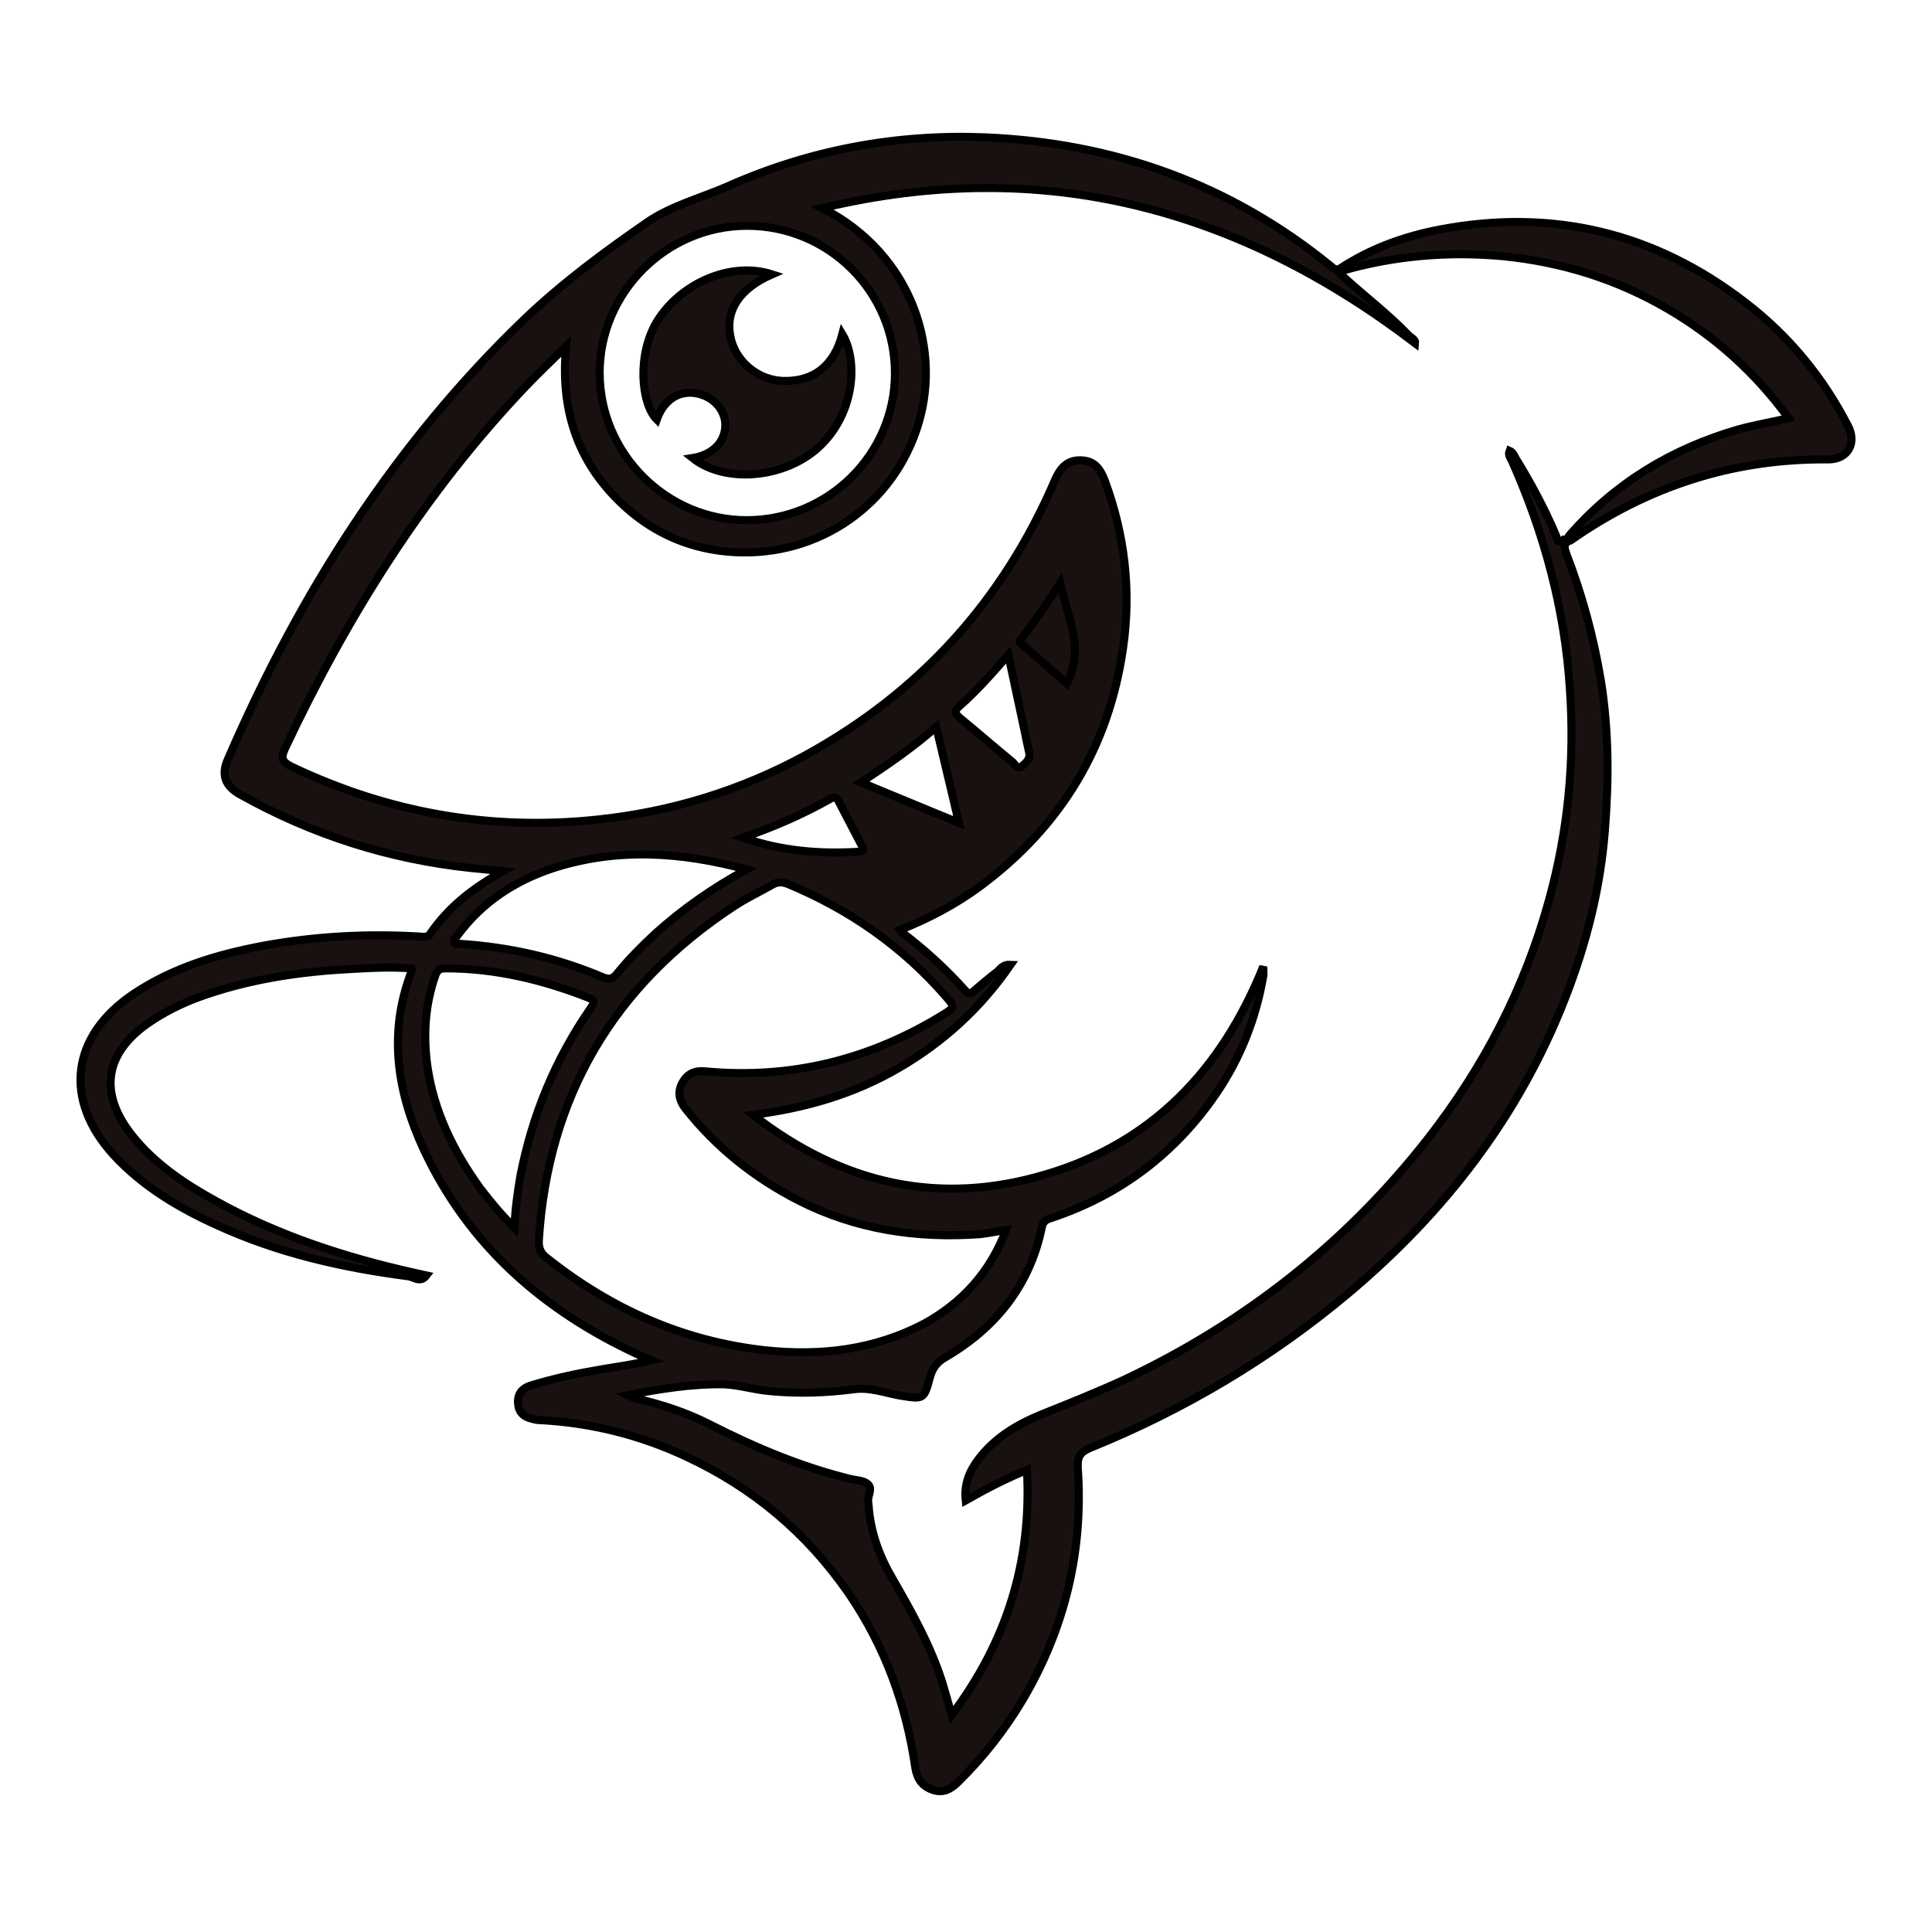 <svg xmlns="http://www.w3.org/2000/svg" width="24" height="24" viewBox="0 0 240 240"><path d="M194.851,67.211C194.174,67.606 194.344,68.113 194.569,68.789C196.541,73.86 197.95,79.101 198.851,84.454C199.866,90.708 199.866,96.907 199.359,103.218C198.795,110.43 197.048,117.305 194.4,124.066C188.709,138.661 179.411,150.663 167.465,160.693C157.83,168.751 147.124,175.118 135.46,179.851C134.22,180.358 133.826,180.922 133.882,182.274C134.615,192.586 132.304,202.221 127.064,211.124C124.81,214.9 122.162,218.281 119.006,221.38C118.105,222.281 117.147,222.788 115.851,222.338C114.555,221.887 113.935,220.985 113.709,219.633C112.582,211.8 109.934,204.532 105.426,197.939C100.242,190.445 93.537,184.81 85.31,180.978C79.562,178.273 73.477,176.752 67.11,176.414C66.771,176.414 66.433,176.358 66.095,176.245C65.025,176.019 64.405,175.4 64.348,174.273C64.292,173.146 64.856,172.47 65.87,172.131C68.8,171.23 71.73,170.61 74.717,170.103C76.745,169.765 78.774,169.483 80.915,168.976C80.408,168.751 79.844,168.525 79.337,168.3C67.504,162.834 58.207,154.72 52.628,142.774C49.304,135.618 48.177,128.18 51.163,120.573C51.163,120.517 51.163,120.404 51.107,120.291C48.12,120.066 45.134,120.291 42.147,120.46C36.231,120.855 30.427,121.813 24.792,123.841C22.482,124.686 20.341,125.757 18.312,127.166C12.959,130.941 12.283,135.843 16.396,141.027C19.214,144.577 22.933,147.057 26.821,149.198C34.54,153.48 42.88,156.185 51.445,158.101L52.966,158.439C52.234,159.397 51.445,158.664 50.769,158.552C42.542,157.481 34.54,155.678 26.933,152.184C22.2,150.043 17.749,147.395 14.142,143.507C7.831,136.632 8.789,128.687 16.622,123.447C21.524,120.178 27.046,118.544 32.737,117.474C39.217,116.29 45.697,115.952 52.234,116.347C52.684,116.403 53.135,116.46 53.473,115.952C55.727,112.684 58.714,110.318 62.489,108.233C60.968,108.064 59.784,107.951 58.601,107.838C48.402,106.768 38.823,103.725 29.863,98.71C28.004,97.696 27.44,96.287 28.286,94.371C37.189,73.804 48.965,55.153 65.25,39.544C69.927,35.093 75.111,31.261 80.408,27.599C83.45,25.514 87.057,24.612 90.381,23.147C100.524,18.639 111.286,16.611 122.387,17.061C138.39,17.738 152.815,22.865 165.324,33.064C165.55,33.233 165.775,33.515 166.113,33.459C166.169,33.571 166.226,33.628 166.282,33.741C166.451,33.91 166.62,34.135 166.789,34.304C169.494,36.783 172.424,38.981 174.96,41.629C175.298,41.967 175.861,42.193 175.805,42.644C153.773,25.852 129.487,19.315 102.158,25.852C113.428,31.599 117.203,43.77 113.822,53.462C110.441,63.38 100.806,69.578 90.156,68.507C85.085,68 80.689,65.915 77.027,62.365C71.674,57.181 69.589,50.814 70.321,43.038C68.462,44.841 66.884,46.362 65.419,47.884C52.741,61.182 43.162,76.509 35.386,93.019C34.822,94.258 35.104,94.653 36.174,95.216C48.233,100.964 60.911,103.218 74.209,101.809C83.338,100.851 92.015,98.203 100.073,93.808C114.329,85.975 124.641,74.593 131.065,59.604C131.684,58.196 132.53,57.125 134.276,57.181C135.798,57.238 136.587,57.97 137.263,59.773C139.742,66.479 140.531,73.41 139.517,80.453C137.77,92.793 131.797,102.654 121.767,110.092C118.724,112.346 115.4,114.093 111.85,115.502C111.963,115.671 112.019,115.84 112.132,115.896C114.949,118.037 117.541,120.404 119.908,123.052C120.302,123.503 120.584,123.447 120.978,123.109C121.936,122.263 122.894,121.474 123.908,120.686C124.303,120.348 124.585,119.784 125.543,119.84C121.767,125.306 117.147,129.476 111.625,132.688C106.102,135.9 100.13,137.646 93.537,138.492C104.694,147.169 116.752,149.818 129.938,145.873C143.067,141.985 151.744,132.969 156.928,120.066C156.928,120.742 156.985,121.024 156.928,121.249C156.027,126.489 154.111,131.392 151.125,135.787C146.053,143.225 139.235,148.409 130.67,151.283C130.107,151.452 129.6,151.621 129.431,152.41C127.965,159.622 123.739,164.919 117.485,168.581C116.414,169.201 115.851,169.877 115.513,171.117C114.78,173.878 114.724,173.822 111.85,173.371C109.934,173.033 108.018,172.3 106.046,172.582C102.552,173.033 99.115,173.146 95.622,172.808C93.649,172.639 91.734,172.019 89.818,171.962C85.93,171.906 82.042,172.526 77.985,173.315C78.436,173.54 78.661,173.653 78.943,173.709C82.154,174.442 85.254,175.456 88.127,176.921C93.762,179.795 99.51,182.218 105.708,183.739C106.441,183.908 107.286,183.908 107.793,184.359C108.469,184.922 107.737,185.824 107.849,186.557C107.849,186.726 107.906,186.895 107.906,187.064C108.131,190.332 109.258,193.375 110.892,196.136C113.259,200.249 115.569,204.363 117.034,208.927C117.428,210.223 117.766,211.462 118.217,213.04C125.092,203.912 128.191,193.882 127.571,182.612C124.81,183.739 122.443,184.979 119.964,186.387C119.739,184.303 120.471,182.669 121.598,181.203C123.627,178.555 126.388,176.921 129.431,175.681C132.811,174.329 136.192,172.977 139.517,171.455C154.505,164.412 167.24,154.438 177.439,141.365C184.37,132.462 189.441,122.658 192.428,111.783C194.794,103.218 195.64,94.484 195.02,85.637C194.4,75.776 191.864,66.366 187.863,57.35C187.694,56.956 187.3,56.561 187.525,55.998C187.92,56.167 188.089,56.561 188.258,56.9C190.174,59.999 191.864,63.154 193.273,66.479C193.442,66.817 193.442,67.718 194.231,67.042C194.682,67.099 194.738,67.155 194.851,67.211L194.851,67.211ZM124.979,152.804C123.739,152.973 122.781,153.198 121.767,153.311C113.878,153.875 106.328,152.748 99.228,149.141C93.706,146.324 88.973,142.549 85.141,137.703C84.352,136.688 84.127,135.618 84.803,134.435C85.423,133.364 86.324,132.969 87.564,133.082C98.27,134.096 108.131,131.617 117.259,125.982C118.612,125.137 118.612,125.081 117.541,123.841C112.132,117.586 105.483,112.966 97.876,109.81C97.143,109.529 96.58,109.529 95.903,109.923C94.326,110.825 92.635,111.614 91.114,112.628C76.238,122.432 68.067,136.181 66.94,154.044C66.884,155.002 67.11,155.621 67.898,156.241C75.9,162.609 84.859,166.609 95.058,167.736C101.933,168.469 108.638,167.68 114.836,164.412C119.513,161.82 122.95,158.101 124.979,152.804L124.979,152.804ZM111.174,46.362C111.174,36.22 102.947,28.049 92.804,28.049C82.774,28.049 74.491,36.333 74.491,46.306C74.491,56.336 82.774,64.619 92.748,64.619C102.891,64.619 111.174,56.449 111.174,46.362ZM63.898,152.522C64.01,150.156 64.292,148.183 64.63,146.155C66.095,138.548 68.969,131.617 73.364,125.25C73.702,124.743 74.097,124.348 73.139,123.954C67.391,121.7 61.531,120.291 55.333,120.291C54.657,120.291 54.319,120.517 54.093,121.136C52.797,124.799 52.572,128.574 53.079,132.35C53.868,137.984 56.291,142.943 59.615,147.564C60.911,149.254 62.207,150.832 63.898,152.522ZM92.748,108.007C84.521,105.81 76.632,105.303 68.744,107.838C63.954,109.416 59.897,112.064 56.854,116.178C56.685,116.46 56.291,116.685 56.46,117.079C56.572,117.361 56.911,117.248 57.136,117.248C63.334,117.643 69.251,118.995 74.942,121.418C75.787,121.756 76.182,121.531 76.689,120.911C78.097,119.164 79.732,117.53 81.366,116.009C84.746,112.966 88.409,110.374 92.748,108.007L92.748,108.007ZM116.301,90.314C113.259,92.962 110.216,95.047 106.948,97.188C111.061,98.879 114.949,100.513 119.119,102.203C118.161,98.146 117.259,94.315 116.301,90.314L116.301,90.314ZM125.261,81.355C123.232,83.665 121.316,85.862 119.175,87.722C118.555,88.285 118.555,88.567 119.175,89.131C121.373,90.934 123.57,92.85 125.768,94.653C126.05,94.878 126.331,95.611 126.895,95.216C127.402,94.822 128.022,94.315 127.853,93.526C127.796,93.244 127.74,93.019 127.684,92.737C127.458,91.779 127.289,90.765 127.064,89.807C126.5,87.102 125.881,84.341 125.261,81.355L125.261,81.355ZM92.297,104.063C97.199,105.753 101.876,106.091 106.666,105.81C107.398,105.753 107.286,105.415 107.004,104.964C106.046,103.161 105.145,101.358 104.187,99.555C103.961,99.048 103.679,98.935 103.172,99.217C99.791,101.133 96.298,102.654 92.297,104.063ZM131.684,72.452C132.642,76.678 134.784,80.566 132.53,84.905C130.67,83.27 128.811,81.636 126.895,80.002C126.557,79.721 126.782,79.495 126.951,79.27C128.585,77.129 130.107,74.931 131.684,72.452ZM216.883,37.629C222.236,41.742 226.462,46.87 229.561,52.899C230.688,55.04 229.561,57.069 227.138,57.069C215.361,56.956 204.712,60.393 195.076,67.155C194.907,67.211 194.851,67.211 194.851,67.211L194.625,66.986C194.794,66.76 194.907,66.535 195.076,66.366C200.711,59.942 207.754,55.716 215.925,53.35C217.953,52.786 220.038,52.448 222.179,51.941C218.066,46.306 213.107,41.855 207.247,38.417C200.88,34.698 194.062,32.557 186.68,31.825C179.862,31.205 173.157,31.768 166.564,33.684C166.508,33.571 166.451,33.515 166.395,33.402C170.227,30.867 174.453,29.345 178.904,28.5C192.878,25.852 205.613,28.895 216.883,37.629ZM95.903,34.079C91.903,35.825 90.1,38.53 90.719,41.742C91.283,44.841 94.1,47.208 97.256,47.32C101.087,47.433 103.623,45.405 104.637,41.517C106.61,44.785 106.215,51.377 101.707,55.547C97.481,59.435 90.1,60.111 86.042,56.9C88.522,56.505 90.043,54.927 90.1,52.899C90.156,50.927 88.578,49.18 86.381,48.842C84.239,48.504 82.436,49.743 81.591,52.11C79.619,50.138 79.112,43.996 81.647,39.882C84.634,35.093 90.888,32.444 95.903,34.079Z" fill-rule="nonZero" stroke-width="1" fill="#191110" stroke="#00000000"/></svg>